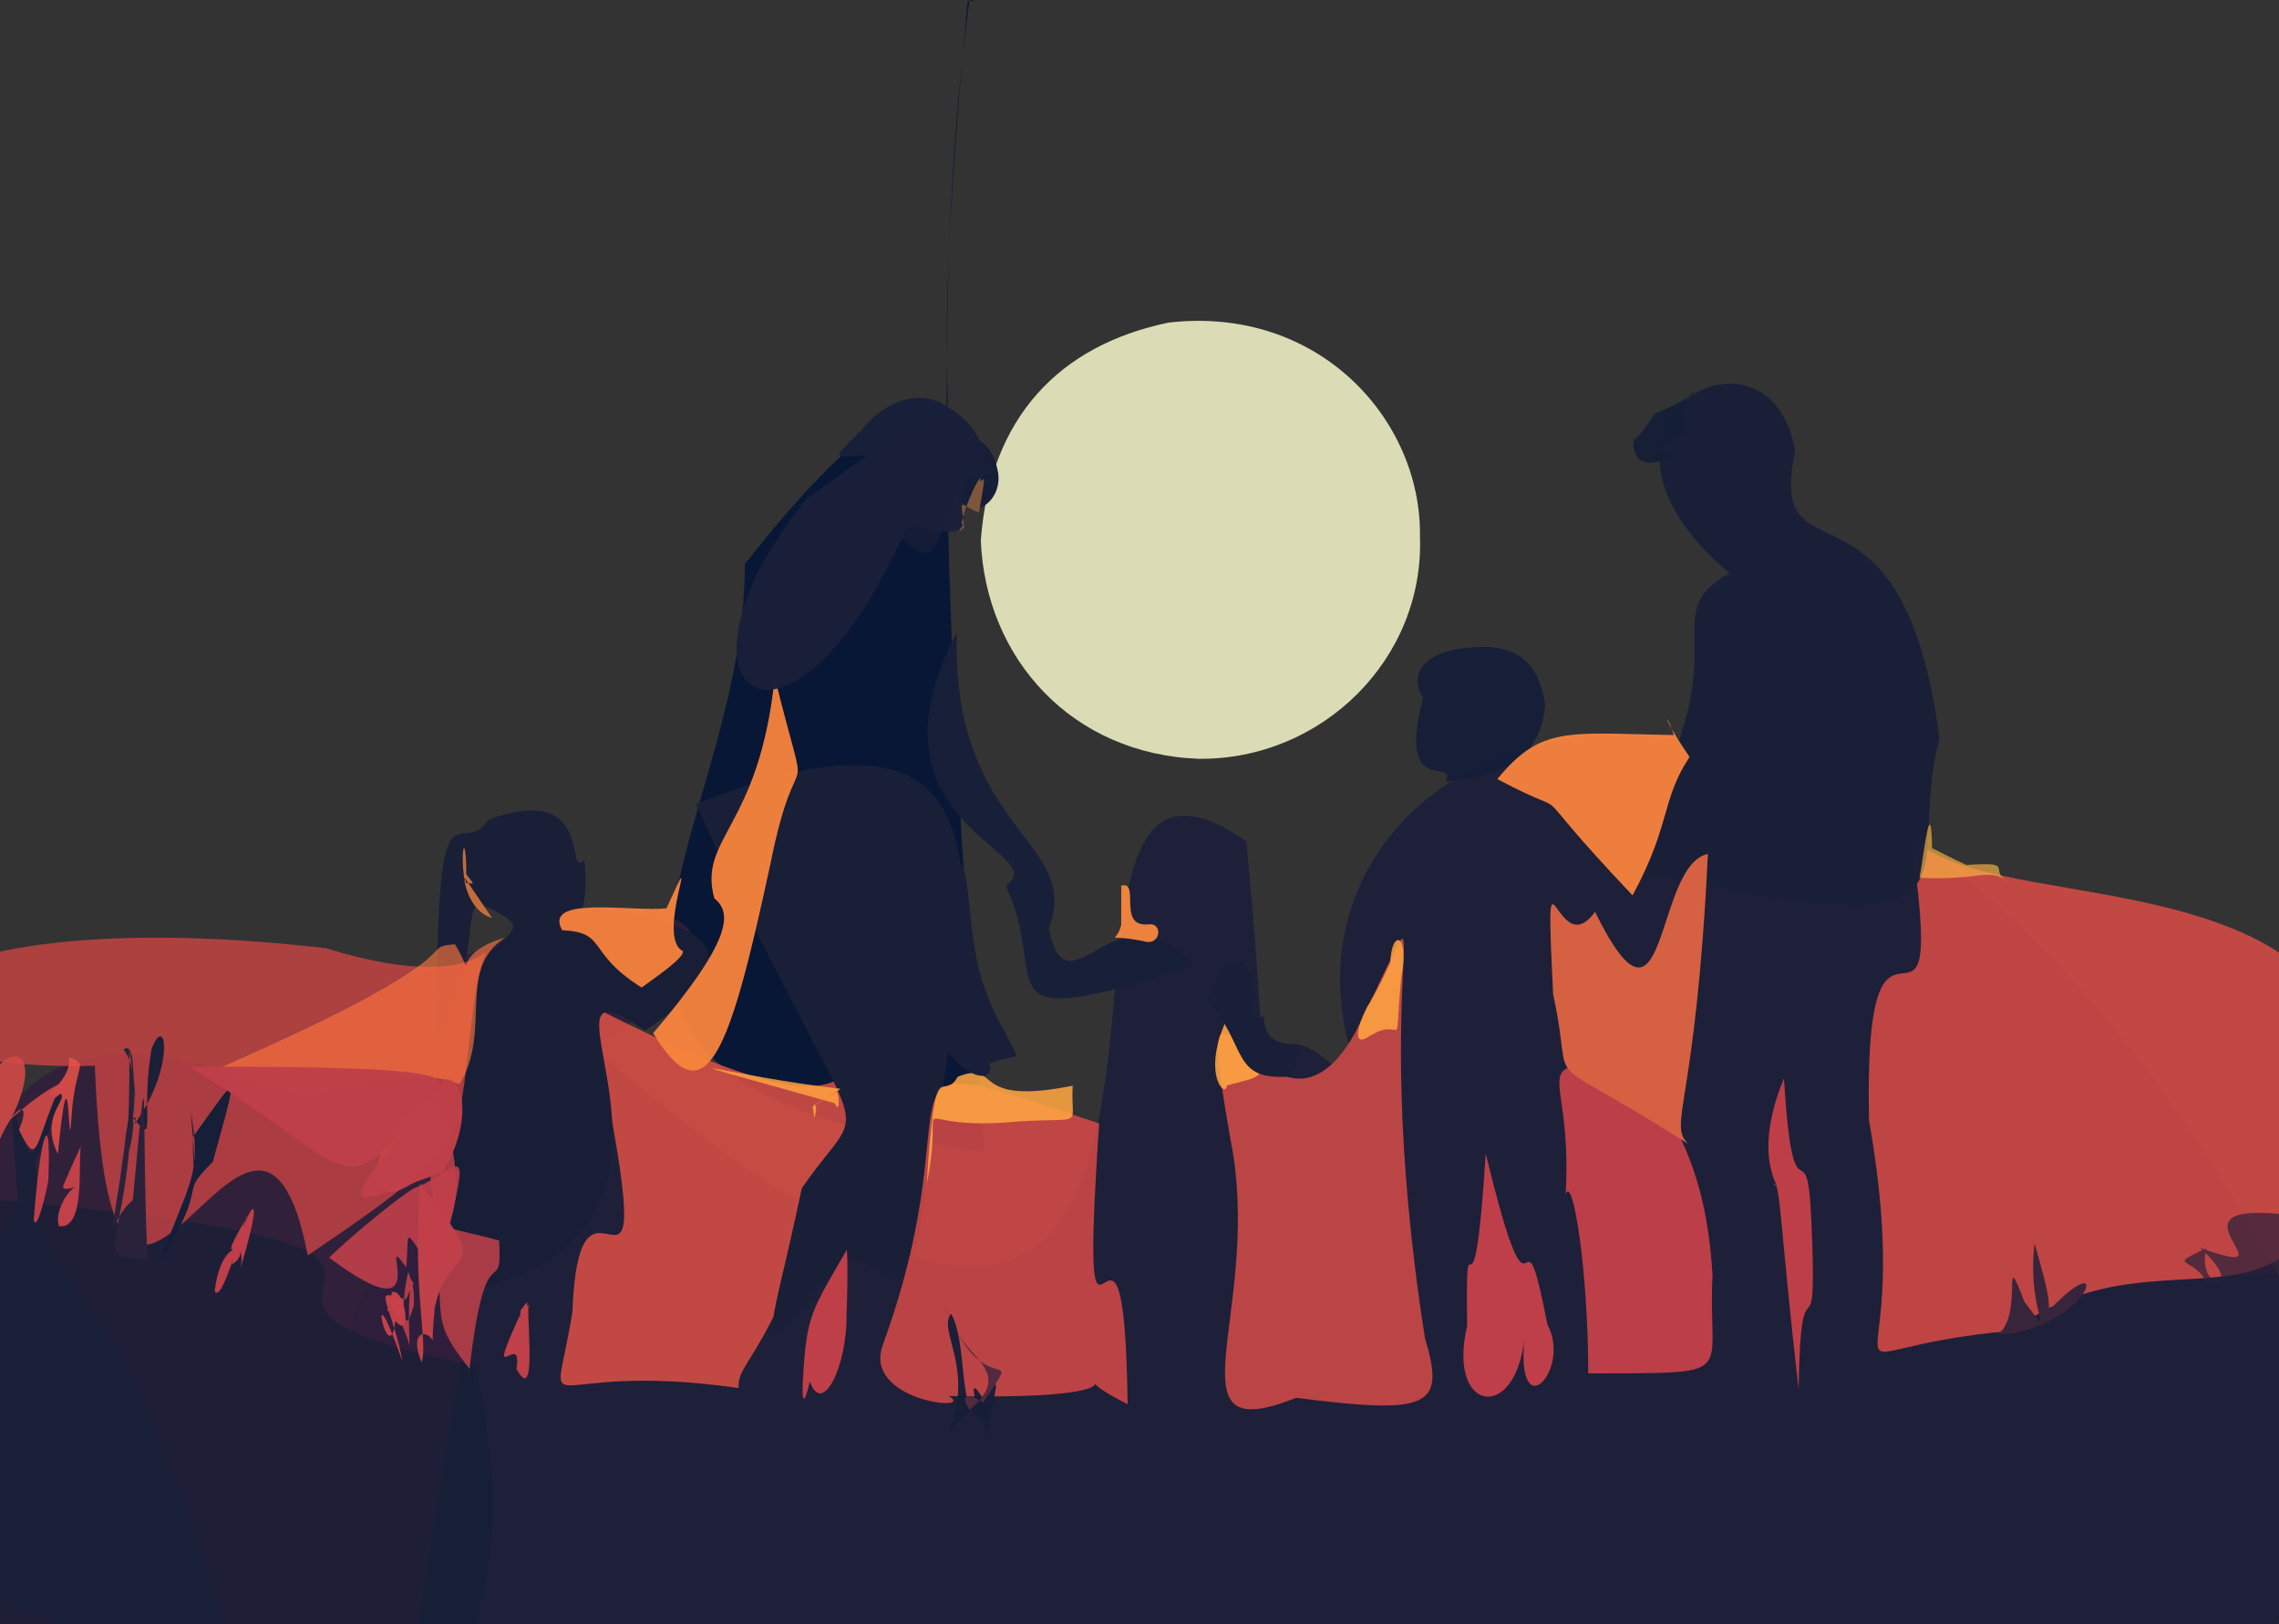 <?xml version="1.0" ?>
<svg xmlns="http://www.w3.org/2000/svg" version="1.1" width="512" height="365">
  <rect width="100%" height="100%" fill="#333333" stroke="none"/>
  <defs/>
  <g>
    <path d="M 238.54 -83.418 C 213.756 -15.385 204.353 53.589 221.12 258.833 C 104.835 243.705 167.516 190.931 167.325 126.76 C 236.468 38.63 201.706 164.107 217.402 0.295 C 250.663 -5.667 255.447 -2.699 238.54 -83.418" stroke-width="0.0" fill="rgb(0, 18, 55)" opacity="0.834" stroke="rgb(18, 157, 30)" stroke-opacity="0.061" stroke-linecap="round" stroke-linejoin="round"/>
    <path d="M 309.835 251.334 C 259.52 162.08 437.416 75.323 545.68 360.123 C 32.176 433.845 16.749 358.394 125.124 228.261 C 308.751 391.478 213.835 143.049 280.009 189.086 C 289.414 288.849 272.676 201.366 309.835 251.334" stroke-width="0.0" fill="rgb(29, 32, 56)" opacity="1.0" stroke="rgb(197, 6, 74)" stroke-opacity="0.918" stroke-linecap="round" stroke-linejoin="round"/>
    <path d="M 319.007 120.402 C 320.093 148.046 297.023 170.766 269.386 170.518 C 240.917 169.545 221.403 148.062 220.348 121.44 C 222.396 93.783 238.03 77.583 262.504 72.502 C 296.252 68.584 319.331 94.309 319.007 120.402" stroke-width="0.0" fill="rgb(255, 255, 210)" opacity="0.824" stroke="rgb(93, 253, 203)" stroke-opacity="0.609" stroke-linecap="round" stroke-linejoin="round"/>
    <path d="M 114.058 247.05 C 92.068 368.407 93.797 374.256 90.457 377.753 C -1.858 378.493 -6.273 378.483 -12.001 374.77 C -11.432 277.121 -15.22 222.236 50.795 240.523 C 154.78 181.479 191.854 206.064 114.058 247.05" stroke-width="0.0" fill="rgb(50, 31, 60)" opacity="0.895" stroke="rgb(72, 118, 220)" stroke-opacity="0.456" stroke-linecap="round" stroke-linejoin="round"/>
    <path d="M 529.143 237.213 C 523.094 313.579 488.843 271.453 452.162 299.06 C 402.401 303.28 431.793 319.325 419.889 251.771 C 418.555 188.025 438.211 248.799 429.219 187.692 C 444.361 205.64 517.454 192.758 529.143 237.213" stroke-width="0.0" fill="rgb(219, 75, 71)" opacity="0.85" stroke="rgb(156, 111, 48)" stroke-opacity="0.24" stroke-linecap="round" stroke-linejoin="round"/>
    <path d="M 320.149 300.806 C 324.871 316.331 320.903 317.914 291.185 314.119 C 262.057 325.803 282.857 296.182 277.01 259.189 C 265.703 196.989 284.948 266.641 304.313 232.332 C 326.307 188.604 306.229 212.309 320.149 300.806" stroke-width="0.0" fill="rgb(187, 69, 69)" opacity="1.0" stroke="rgb(92, 199, 225)" stroke-opacity="0.331" stroke-linecap="round" stroke-linejoin="round"/>
    <path d="M 435.721 165.982 C 427.208 198.029 451.836 215.332 362.856 194.314 C 394.782 145.188 369.97 139.612 388.573 128.765 C 348.203 95.137 397.523 68.187 403.301 101.301 C 396.634 132.945 427.359 101.808 435.721 165.982" stroke-width="0.0" fill="rgb(25, 31, 56)" opacity="0.978" stroke="rgb(234, 154, 95)" stroke-opacity="0.379" stroke-linecap="round" stroke-linejoin="round"/>
    <path d="M 106.903 306.882 C 115.728 347.536 106.438 363.873 104.053 375.619 C -1.858 376.293 -4.872 374.332 -10.979 366.72 C -10.114 291.795 -9.077 289.023 -2.888 269.347 C 135.874 282.034 24.145 290.934 106.903 306.882" stroke-width="0.0" fill="rgb(20, 31, 54)" opacity="0.622" stroke="rgb(222, 71, 152)" stroke-opacity="0.08" stroke-linecap="round" stroke-linejoin="round"/>
    <path d="M 384.736 286.656 C 383.544 309.973 391.495 308.437 356.805 308.646 C 356.851 286.057 353.346 263.602 351.734 268.417 C 353.557 237.458 340.573 239.815 369.007 238.418 C 370.306 247.449 382.989 254.985 384.736 286.656" stroke-width="0.0" fill="rgb(194, 64, 74)" opacity="0.956" stroke="rgb(249, 211, 117)" stroke-opacity="0.057" stroke-linecap="round" stroke-linejoin="round"/>
    <path d="M 195.615 233.438 C 175.549 306.532 165.366 304.616 165.955 311.917 C 119.526 305.345 124.198 322.639 128.608 294.716 C 130.318 249.83 151.31 316.734 132.342 225.77 C 189.262 254.951 189.221 242.751 195.615 233.438" stroke-width="0.0" fill="rgb(224, 80, 70)" opacity="0.849" stroke="rgb(86, 29, 83)" stroke-opacity="0.831" stroke-linecap="round" stroke-linejoin="round"/>
    <path d="M 206.052 280.336 C 198.795 289.682 206.754 289.338 190.376 282.229 C 167.419 308.309 172.353 304.426 180.123 267.039 C 196.433 243.318 195.312 265.606 156.317 180.718 C 238.798 147.797 215.293 213.044 206.052 280.336" stroke-width="0.0" fill="rgb(25, 31, 55)" opacity="1.0" stroke="rgb(232, 48, 230)" stroke-opacity="0.04" stroke-linecap="round" stroke-linejoin="round"/>
    <path d="M 347.12 158.308 C 346.343 169.706 338.385 174.337 324.743 175.672 C 327.416 169.977 313.603 179.625 319.736 156.861 C 315.875 150.731 320.96 145.083 334.665 145.396 C 342.172 146.003 345.902 150.236 347.12 158.308" stroke-width="0.0" fill="rgb(22, 30, 56)" opacity="0.983" stroke="rgb(13, 227, 147)" stroke-opacity="0.792" stroke-linecap="round" stroke-linejoin="round"/>
    <path d="M 253.334 315.558 C 233.708 305.639 266.38 314.821 213.116 313.716 C 219.83 317.46 193.461 314.983 198.386 302.074 C 220.25 242.035 190.751 233.581 246.941 252.474 C 241.985 326.186 252.492 253.488 253.334 315.558" stroke-width="0.0" fill="rgb(217, 74, 71)" opacity="0.842" stroke="rgb(78, 159, 107)" stroke-opacity="0.156" stroke-linecap="round" stroke-linejoin="round"/>
    <path d="M 383.696 191.892 C 380.959 249.061 374.668 252.218 379.235 257.057 C 343.909 234.445 354.214 247.482 348.931 223.493 C 346.962 183.435 349.413 217.271 358.342 204.906 C 374.768 238.358 371.495 194.436 383.696 191.892" stroke-width="0.0" fill="rgb(213, 97, 66)" opacity="1.0" stroke="rgb(224, 196, 70)" stroke-opacity="0.15" stroke-linecap="round" stroke-linejoin="round"/>
    <path d="M 379.572 170.111 C 373.114 179.938 375.448 185.185 366.77 201.221 C 339.27 172.138 356.961 186 336.385 175.08 C 346.298 162.966 352.309 164.784 376.033 165.191 C 374.681 160.303 372.293 159.337 379.572 170.111" stroke-width="0.0" fill="rgb(255, 134, 62)" opacity="0.923" stroke="rgb(205, 138, 220)" stroke-opacity="0.839" stroke-linecap="round" stroke-linejoin="round"/>
    <path d="M 144.894 231.631 C 114.33 210.266 168.05 276.289 105.302 290.054 C 94.303 260.876 108.132 242.289 105.982 222.765 C 108.477 207.755 126.215 210.69 104.95 201.904 C 146.309 204.066 179.537 208.226 144.894 231.631" stroke-width="0.0" fill="rgb(25, 31, 55)" opacity="0.992" stroke="rgb(71, 129, 106)" stroke-opacity="0.778" stroke-linecap="round" stroke-linejoin="round"/>
    <path d="M 131.257 193.311 C 133.205 209.097 125.26 212.27 124.666 214.012 C 95.641 191.723 113.147 206.553 98.23 234.501 C 97.6 169.822 103.18 194.26 109.784 184.161 C 133.937 175.479 126.716 197.596 131.257 193.311" stroke-width="0.0" fill="rgb(26, 32, 56)" opacity="0.989" stroke="rgb(10, 100, 73)" stroke-opacity="0.872" stroke-linecap="round" stroke-linejoin="round"/>
    <path d="M 173.086 194.12 C 164.195 235.383 158.841 252.129 146.735 232.185 C 165.235 210.434 164.178 204.913 160.477 201.876 C 156.769 188.181 170.599 186.202 174.046 152.187 C 182.493 186.165 179.442 162.46 173.086 194.12" stroke-width="0.0" fill="rgb(249, 132, 62)" opacity="0.946" stroke="rgb(229, 132, 26)" stroke-opacity="0.407" stroke-linecap="round" stroke-linejoin="round"/>
    <path d="M 347.648 297.673 C 353.128 307.761 340.541 321.205 342.467 300.703 C 340.539 319.803 325.019 317.459 329.606 297.996 C 329.227 267.639 330.933 304.365 333.78 259.184 C 345.212 306.458 341.261 264.951 347.648 297.673" stroke-width="0.0" fill="rgb(194, 64, 74)" opacity="0.972" stroke="rgb(227, 175, 219)" stroke-opacity="0.975" stroke-linecap="round" stroke-linejoin="round"/>
    <path d="M 112.142 278.766 C 112.896 293.011 109.208 275.385 105.483 307.632 C 95.194 294.473 101.209 298.254 96.485 263.145 C 76.872 279.431 84.378 248.602 98.861 246.892 C 109.964 282.838 89.672 272.686 112.142 278.766" stroke-width="0.0" fill="rgb(169, 59, 71)" opacity="1.0" stroke="rgb(4, 221, 124)" stroke-opacity="0.951" stroke-linecap="round" stroke-linejoin="round"/>
    <path d="M 153.432 213.735 C 153.841 215.241 146.628 220.091 144.145 221.927 C 131.468 213.939 136.645 209.58 126.288 209.036 C 121.915 201.123 141.893 204.955 149.724 204.13 C 158.278 185.433 147.034 210.681 153.432 213.735" stroke-width="0.0" fill="rgb(254, 133, 62)" opacity="0.923" stroke="rgb(130, 65, 64)" stroke-opacity="0.385" stroke-linecap="round" stroke-linejoin="round"/>
    <path d="M 107.403 219.826 C 100.994 256.761 110.96 253.958 69.135 282.116 C 57.29 220.707 24.897 335.933 21.316 239.505 C -50.465 241.306 -34.453 200.642 73.241 213.088 C 114.28 225.8 110.656 204.132 107.403 219.826" stroke-width="0.0" fill="rgb(215, 70, 69)" opacity="0.733" stroke="rgb(172, 233, 188)" stroke-opacity="0.056" stroke-linecap="round" stroke-linejoin="round"/>
    <path d="M 235.597 208.688 C 239.827 229.382 251.05 197.073 268.251 217.078 C 218.64 232.743 236.364 221.465 225.992 199.068 C 237.131 191.304 192.077 185.529 214.96 142.187 C 213.633 187.091 243.301 188.731 235.597 208.688" stroke-width="0.0" fill="rgb(24, 31, 56)" opacity="0.983" stroke="rgb(17, 152, 166)" stroke-opacity="0.65" stroke-linecap="round" stroke-linejoin="round"/>
    <path d="M 240.994 243.984 C 240.436 253.558 244.237 251.081 228.721 252.022 C 201.588 254.668 212.841 243.071 208.191 266.148 C 210.145 234.961 211.528 248.345 215.174 241.964 C 225.135 238.106 217.305 248.764 240.994 243.984" stroke-width="0.0" fill="rgb(255, 165, 66)" opacity="0.871" stroke="rgb(251, 83, 66)" stroke-opacity="0.519" stroke-linecap="round" stroke-linejoin="round"/>
    <path d="M 97.378 295.484 C 98.72 290.528 97.22 293.882 97.218 301.201 C 95.474 298.478 91.957 299.549 94.715 306.158 C 96.266 301.697 92.567 290.294 94.405 265.975 C 112.42 289.061 100.209 277.589 97.378 295.484" stroke-width="0.0" fill="rgb(192, 64, 74)" opacity="0.999" stroke="rgb(74, 133, 130)" stroke-opacity="0.114" stroke-linecap="round" stroke-linejoin="round"/>
    <path d="M 113.408 210.731 C 102.508 217.846 110.563 231.653 103.245 243.662 C 87.372 237.124 73.129 254.375 49.03 240.142 C 109.828 213.454 92.883 212.98 102.227 212.201 C 107.88 221.877 99.836 214.662 113.408 210.731" stroke-width="0.0" fill="rgb(254, 118, 63)" opacity="0.64" stroke="rgb(103, 78, 67)" stroke-opacity="0.49" stroke-linecap="round" stroke-linejoin="round"/>
    <path d="M 98.188 286.82 C 90.021 275.307 92.096 275.857 91.268 284.817 C 83.912 274.504 99.255 301.598 73.931 282.614 C 80.762 276.106 89.73 268.993 92.953 267.045 C 104.096 262.895 106.757 252.078 98.188 286.82" stroke-width="0.0" fill="rgb(194, 64, 74)" opacity="0.885" stroke="rgb(142, 161, 116)" stroke-opacity="0.008" stroke-linecap="round" stroke-linejoin="round"/>
    <path d="M 47.789 261.117 C 39.33 269.512 47.871 264.243 35.612 284.219 C 42.771 264.821 45.355 264.271 42.852 249.831 C 44.383 266.274 43.219 265.073 43.344 255.506 C 53.434 241.566 53.951 238.991 47.789 261.117" stroke-width="0.0" fill="rgb(18, 29, 56)" opacity="0.97" stroke="rgb(32, 85, 178)" stroke-opacity="0.381" stroke-linecap="round" stroke-linejoin="round"/>
    <path d="M 52.062 284.204 C 57.386 280.845 49.948 276.47 48.23 290.161 C 50.079 293.77 56.278 269.155 55.318 273.819 C 47.724 286.711 55.509 276.123 54.084 284.818 C 60.22 264.362 55.397 270.755 52.062 284.204" stroke-width="0.0" fill="rgb(209, 66, 75)" opacity="0.894" stroke="rgb(205, 108, 121)" stroke-opacity="0.849" stroke-linecap="round" stroke-linejoin="round"/>
    <path d="M 314.832 219.474 C 312.962 238.9 316.02 227.472 307.38 233.022 C 302.452 236.094 306.545 226.158 309.356 222.769 C 305.5 228.211 307.025 227.796 312.356 216.308 C 312.574 208.749 316.729 209.555 314.832 219.474" stroke-width="0.0" fill="rgb(255, 164, 65)" opacity="0.868" stroke="rgb(248, 31, 217)" stroke-opacity="0.856" stroke-linecap="round" stroke-linejoin="round"/>
    <path d="M 7.936 260.765 C 10.527 304.766 17.813 260.774 52.954 372.127 C -57.167 367.256 -4.563 286.388 4.142 271.021 C 0.723 225.747 3.542 260.514 7.536 258.936 C 18.462 230.739 12.864 251.82 7.936 260.765" stroke-width="0.0" fill="rgb(25, 32, 55)" opacity="1.0" stroke="rgb(88, 165, 11)" stroke-opacity="0.004" stroke-linecap="round" stroke-linejoin="round"/>
    <path d="M 224.247 106.299 C 225.195 112.807 218.004 117.853 214.837 110.974 C 209.865 125.311 209.316 127.314 202.11 120.505 C 209.605 100.87 213.963 100.517 216.437 96.708 C 220.032 99.15 223.179 99.944 224.247 106.299" stroke-width="0.0" fill="rgb(21, 29, 55)" opacity="0.985" stroke="rgb(161, 77, 16)" stroke-opacity="0.192" stroke-linecap="round" stroke-linejoin="round"/>
    <path d="M 280.019 236.421 C 285.844 242.076 282.738 242.028 275.615 243.912 C 275.459 247.24 269.039 240.665 276.916 226.489 C 278.319 237.024 277.202 231.631 275.93 228.258 C 276.16 234.346 279.944 236.596 280.019 236.421" stroke-width="0.0" fill="rgb(255, 165, 66)" opacity="0.891" stroke="rgb(45, 212, 31)" stroke-opacity="0.363" stroke-linecap="round" stroke-linejoin="round"/>
    <path d="M 406.933 274.275 C 408.483 308.817 404.538 279.36 404.075 312.229 C 399.751 274.358 399.994 265.328 398.471 266.195 C 401.522 268.275 392.758 261.751 400.78 242.333 C 402.902 276.908 406.008 251.776 406.933 274.275" stroke-width="0.0" fill="rgb(191, 63, 73)" opacity="0.991" stroke="rgb(38, 169, 71)" stroke-opacity="0.215" stroke-linecap="round" stroke-linejoin="round"/>
    <path d="M 451.273 198.09 C 446.402 194.836 444.881 197.998 431.226 197.256 C 431.949 194.127 433.806 176.671 434.065 190.665 C 430.708 188.784 435.502 191.458 441.775 194.383 C 453.387 193.553 446.249 195.604 451.273 198.09" stroke-width="0.0" fill="rgb(255, 184, 67)" opacity="0.646" stroke="rgb(208, 145, 198)" stroke-opacity="0.218" stroke-linecap="round" stroke-linejoin="round"/>
    <path d="M 28.731 256.807 C 33.185 238.72 26.14 234.29 27.716 235.912 C 28.037 235.738 29.382 234.222 29.838 238.907 C 30.454 249.743 31.28 249.831 29.038 235.837 C 29.22 247.762 28.549 254.839 28.731 256.807" stroke-width="0.0" fill="rgb(38, 35, 56)" opacity="0.987" stroke="rgb(30, 198, 20)" stroke-opacity="0.439" stroke-linecap="round" stroke-linejoin="round"/>
    <path d="M 7.58 274.025 C 9.32 252.042 11.429 250.859 10.841 262.22 C 10.919 257.583 11.121 256.524 10.884 265.028 C 10.59 266.527 10.648 267.004 10.772 265.749 C 9.726 271.032 8.03 276.776 7.58 274.025" stroke-width="0.0" fill="rgb(206, 66, 75)" opacity="0.918" stroke="rgb(123, 0, 140)" stroke-opacity="0.043" stroke-linecap="round" stroke-linejoin="round"/>
    <path d="M 119.05 293.426 C 117.619 290.937 121.244 317.233 116.038 307.624 C 117.512 298.146 108.397 313.915 117.006 295.068 C 116.45 296.817 116.938 296.886 116.957 294.492 C 119.571 290.869 117.616 294.203 119.05 293.426" stroke-width="0.0" fill="rgb(192, 64, 74)" opacity="0.997" stroke="rgb(42, 121, 71)" stroke-opacity="0.548" stroke-linecap="round" stroke-linejoin="round"/>
    <path d="M 16.043 251.311 C 15.266 262.928 15.848 230.28 12.997 259.341 C 8.731 250.592 15.595 247.148 13.539 245.662 C 6.773 247.433 16.299 243.708 15.479 237.628 C 20.264 239.264 16.805 238.673 16.043 251.311" stroke-width="0.0" fill="rgb(231, 81, 71)" opacity="0.863" stroke="rgb(196, 170, 116)" stroke-opacity="0.502" stroke-linecap="round" stroke-linejoin="round"/>
    <path d="M 18.452 257.02 C 17.045 258.14 19.917 276.537 13.239 275.544 C 12.081 272.035 15.89 266.333 17.673 266.49 C 11.348 268.661 15.55 265.075 15.532 263.547 C 15.023 265.58 12.31 269.997 18.452 257.02" stroke-width="0.0" fill="rgb(198, 65, 74)" opacity="0.967" stroke="rgb(2, 9, 152)" stroke-opacity="0.542" stroke-linecap="round" stroke-linejoin="round"/>
    <path d="M 221.071 103.333 C 225.36 105.846 223.464 106.888 217.725 107.566 C 191.124 96.828 181.752 108.45 193.499 96.7 C 198.877 89.778 207.08 87.483 212.374 91.155 C 213.336 91.87 220.631 95.312 221.071 103.333" stroke-width="0.0" fill="rgb(24, 31, 56)" opacity="0.998" stroke="rgb(147, 129, 19)" stroke-opacity="0.76" stroke-linecap="round" stroke-linejoin="round"/>
    <path d="M 283.918 228.197 C 284.217 239.553 296.762 229.6 289.781 241.914 C 276.411 242.953 280.398 234.944 271.236 224.808 C 277.527 206.595 284.43 220.193 280.928 230.223 C 281.373 226.967 283.113 229.455 283.918 228.197" stroke-width="0.0" fill="rgb(25, 31, 56)" opacity="0.999" stroke="rgb(7, 174, 200)" stroke-opacity="0.287" stroke-linecap="round" stroke-linejoin="round"/>
    <path d="M 99.635 242.639 C 104.282 241.385 106.325 252.298 99.41 263.413 C 76.478 271.754 74.808 274.09 96.132 247.134 C 99.566 242.586 109.973 239.521 42.428 239.711 C 81.413 262.811 75.549 274.366 99.635 242.639" stroke-width="0.0" fill="rgb(191, 64, 73)" opacity="0.976" stroke="rgb(172, 251, 254)" stroke-opacity="0.865" stroke-linecap="round" stroke-linejoin="round"/>
    <path d="M 88.097 290.326 C 91.202 289.572 92.568 301.413 88.827 296.833 C 87.322 309.194 81.866 281.559 90.409 305.926 C 88.77 296.035 83.513 287.807 89.18 292.523 C 89.209 289.562 85.149 300.373 88.097 290.326" stroke-width="0.0" fill="rgb(193, 65, 73)" opacity="0.999" stroke="rgb(50, 137, 201)" stroke-opacity="0.696" stroke-linecap="round" stroke-linejoin="round"/>
    <path d="M 213.137 321.724 C 227.388 308.154 223.816 306.848 221.978 322.478 C 216.849 309.911 218.372 308.703 222.88 318.413 C 214.338 321.462 218.014 303.375 213.705 295.232 C 210.47 298.8 219.069 307.52 213.137 321.724" stroke-width="0.0" fill="rgb(21, 30, 56)" opacity="0.958" stroke="rgb(138, 76, 77)" stroke-opacity="0.289" stroke-linecap="round" stroke-linejoin="round"/>
    <path d="M 380.024 100.949 C 369.594 104.252 372.661 99.472 379.493 97.129 C 374.117 86.155 389.505 85.552 371.726 92.983 C 364.415 104.304 367.717 94.564 366.949 100.225 C 367.823 106.028 372.951 104.185 380.024 100.949" stroke-width="0.0" fill="rgb(22, 30, 56)" opacity="0.942" stroke="rgb(55, 9, 136)" stroke-opacity="0.536" stroke-linecap="round" stroke-linejoin="round"/>
    <path d="M 221.119 103.597 C 208.015 111.212 227.677 123.732 203.864 118.07 C 177.573 178.74 145.734 155.995 181.317 111.976 C 202.581 97.136 203.912 94.254 212.104 92.839 C 215.939 95.026 220.344 98.608 221.119 103.597" stroke-width="0.0" fill="rgb(26, 32, 56)" opacity="0.987" stroke="rgb(111, 115, 240)" stroke-opacity="0.4" stroke-linecap="round" stroke-linejoin="round"/>
    <path d="M 226.104 232.691 C 229.624 239.54 229.063 236.272 222.296 239.007 C 224.705 247.09 201.041 238.604 207.474 198.878 C 219.886 184.774 215.721 199.996 219.976 218.068 C 222.973 228.614 225.961 231.56 226.104 232.691" stroke-width="0.0" fill="rgb(25, 31, 56)" opacity="0.997" stroke="rgb(185, 137, 17)" stroke-opacity="0.7" stroke-linecap="round" stroke-linejoin="round"/>
    <path d="M 110.544 206.277 C 103.051 195.376 104.316 196.623 104.494 198.854 C 103.158 190.731 104.758 186.335 104.76 196.487 C 107.053 199.347 106.317 198.488 104.711 198.374 C 103.8 194.575 104.314 204.57 110.544 206.277" stroke-width="0.0" fill="rgb(212, 117, 61)" opacity="0.898" stroke="rgb(11, 153, 174)" stroke-opacity="0.356" stroke-linecap="round" stroke-linejoin="round"/>
    <path d="M 182.896 251.317 C 184.782 245.802 179.661 250.973 188.847 244.684 C 164.2 241.937 139.271 234.366 187.558 247.932 C 188.723 250.632 188.528 246.271 188.069 245.335 C 181.184 249.625 182.64 247.321 182.896 251.317" stroke-width="0.0" fill="rgb(255, 162, 65)" opacity="0.852" stroke="rgb(199, 228, 157)" stroke-opacity="0.579" stroke-linecap="round" stroke-linejoin="round"/>
    <path d="M 12.317 246.77 C 7.69 258.254 8.298 262.094 4.252 253.874 C 7.491 246.72 2.546 247.254 -2.094 261.504 C -10.812 236.629 14.087 227.432 2.562 251.372 C 14.543 240.591 19.475 241.76 12.317 246.77" stroke-width="0.0" fill="rgb(208, 74, 70)" opacity="0.911" stroke="rgb(82, 135, 102)" stroke-opacity="0.431" stroke-linecap="round" stroke-linejoin="round"/>
    <path d="M 522.982 274.393 C 524.763 294.751 490.373 280.463 496.856 291.538 C 495.046 281.37 485.01 285.46 495.595 280.574 C 493.449 290.889 505.36 290.304 494.22 280.393 C 519.243 289.439 477.552 266.016 522.982 274.393" stroke-width="0.0" fill="rgb(44, 31, 60)" opacity="0.711" stroke="rgb(201, 223, 43)" stroke-opacity="0.014" stroke-linecap="round" stroke-linejoin="round"/>
    <path d="M 92.963 293.394 C 93.255 287.102 91.385 284.26 92.006 302.29 C 88.566 290.981 82.733 289.697 91.244 291.985 C 93.712 285.741 93.15 290.793 91.739 285.783 C 89.949 292.635 90.592 301.875 92.963 293.394" stroke-width="0.0" fill="rgb(199, 66, 74)" opacity="0.844" stroke="rgb(161, 247, 213)" stroke-opacity="0.027" stroke-linecap="round" stroke-linejoin="round"/>
    <path d="M 457.159 298.011 C 476.098 275.895 470.793 298.646 448.732 299.956 C 454.782 295.836 449.429 278.484 454.805 292.535 C 463.938 304.366 455.033 296.873 457.083 279.412 C 459.615 288.637 462.874 297.762 457.159 298.011" stroke-width="0.0" fill="rgb(57, 37, 59)" opacity="1.0" stroke="rgb(140, 70, 34)" stroke-opacity="0.505" stroke-linecap="round" stroke-linejoin="round"/>
    <path d="M 220.859 315.213 C 218.855 313.663 214.936 312.46 217.815 316.836 C 227.49 308.716 218.038 305.488 214.689 298.845 C 216.305 301.31 214.789 299.853 211.759 292.186 C 220.998 317.389 230.697 300.243 220.859 315.213" stroke-width="0.0" fill="rgb(81, 42, 62)" opacity="1.0" stroke="rgb(231, 219, 115)" stroke-opacity="0.755" stroke-linecap="round" stroke-linejoin="round"/>
    <path d="M 219.927 115.168 C 215.712 113.798 215.595 110.839 216.62 118.457 C 214.837 120.363 215.671 118.901 216.792 117.384 C 214.465 120.253 218.356 109.51 220.255 107.341 C 220.187 110.33 222.27 102.654 219.927 115.168" stroke-width="0.0" fill="rgb(126, 86, 61)" opacity="1.0" stroke="rgb(98, 36, 149)" stroke-opacity="0.376" stroke-linecap="round" stroke-linejoin="round"/>
    <path d="M 257.991 207.726 C 261.436 207.258 260.811 212.873 256.777 211.469 C 247.711 209.738 250.86 212.319 251.892 207.854 C 251.877 198.544 251.95 198.41 251.852 199.036 C 256.344 197.759 250.831 208.421 257.991 207.726" stroke-width="0.0" fill="rgb(255, 139, 63)" opacity="0.911" stroke="rgb(85, 219, 160)" stroke-opacity="0.504" stroke-linecap="round" stroke-linejoin="round"/>
    <path d="M 34.045 235.766 C 37.379 226.865 39.6 240.308 29.623 253.434 C 31.973 251.08 28.83 246.171 27.94 265.908 C 27.038 253.377 31.003 245.722 29.023 249.967 C 35.817 259.007 31.369 251.19 34.045 235.766" stroke-width="0.0" fill="rgb(27, 32, 56)" opacity="0.989" stroke="rgb(66, 180, 215)" stroke-opacity="0.013" stroke-linecap="round" stroke-linejoin="round"/>
    <path d="M 33.117 282.98 C 21.264 282.695 26.931 281.041 28.992 258.665 C 31.056 250.926 29.5 244.684 27.014 264.689 C 24.125 283.11 25.349 272.991 29.839 269.728 C 33.613 229.097 31.671 248.135 33.117 282.98" stroke-width="0.0" fill="rgb(42, 34, 58)" opacity="1.0" stroke="rgb(196, 193, 233)" stroke-opacity="0.513" stroke-linecap="round" stroke-linejoin="round"/>
    <path d="M 190.189 295.239 C 190.36 306.995 184.746 318.494 181.937 310.415 C 180.897 315.065 179.808 317.054 180.539 307.598 C 181.335 295.376 182.747 293.913 190.18 280.935 C 190.347 280.256 190.541 286.465 190.189 295.239" stroke-width="0.0" fill="rgb(192, 64, 74)" opacity="0.995" stroke="rgb(121, 151, 189)" stroke-opacity="0.628" stroke-linecap="round" stroke-linejoin="round"/>
  </g>
</svg>
